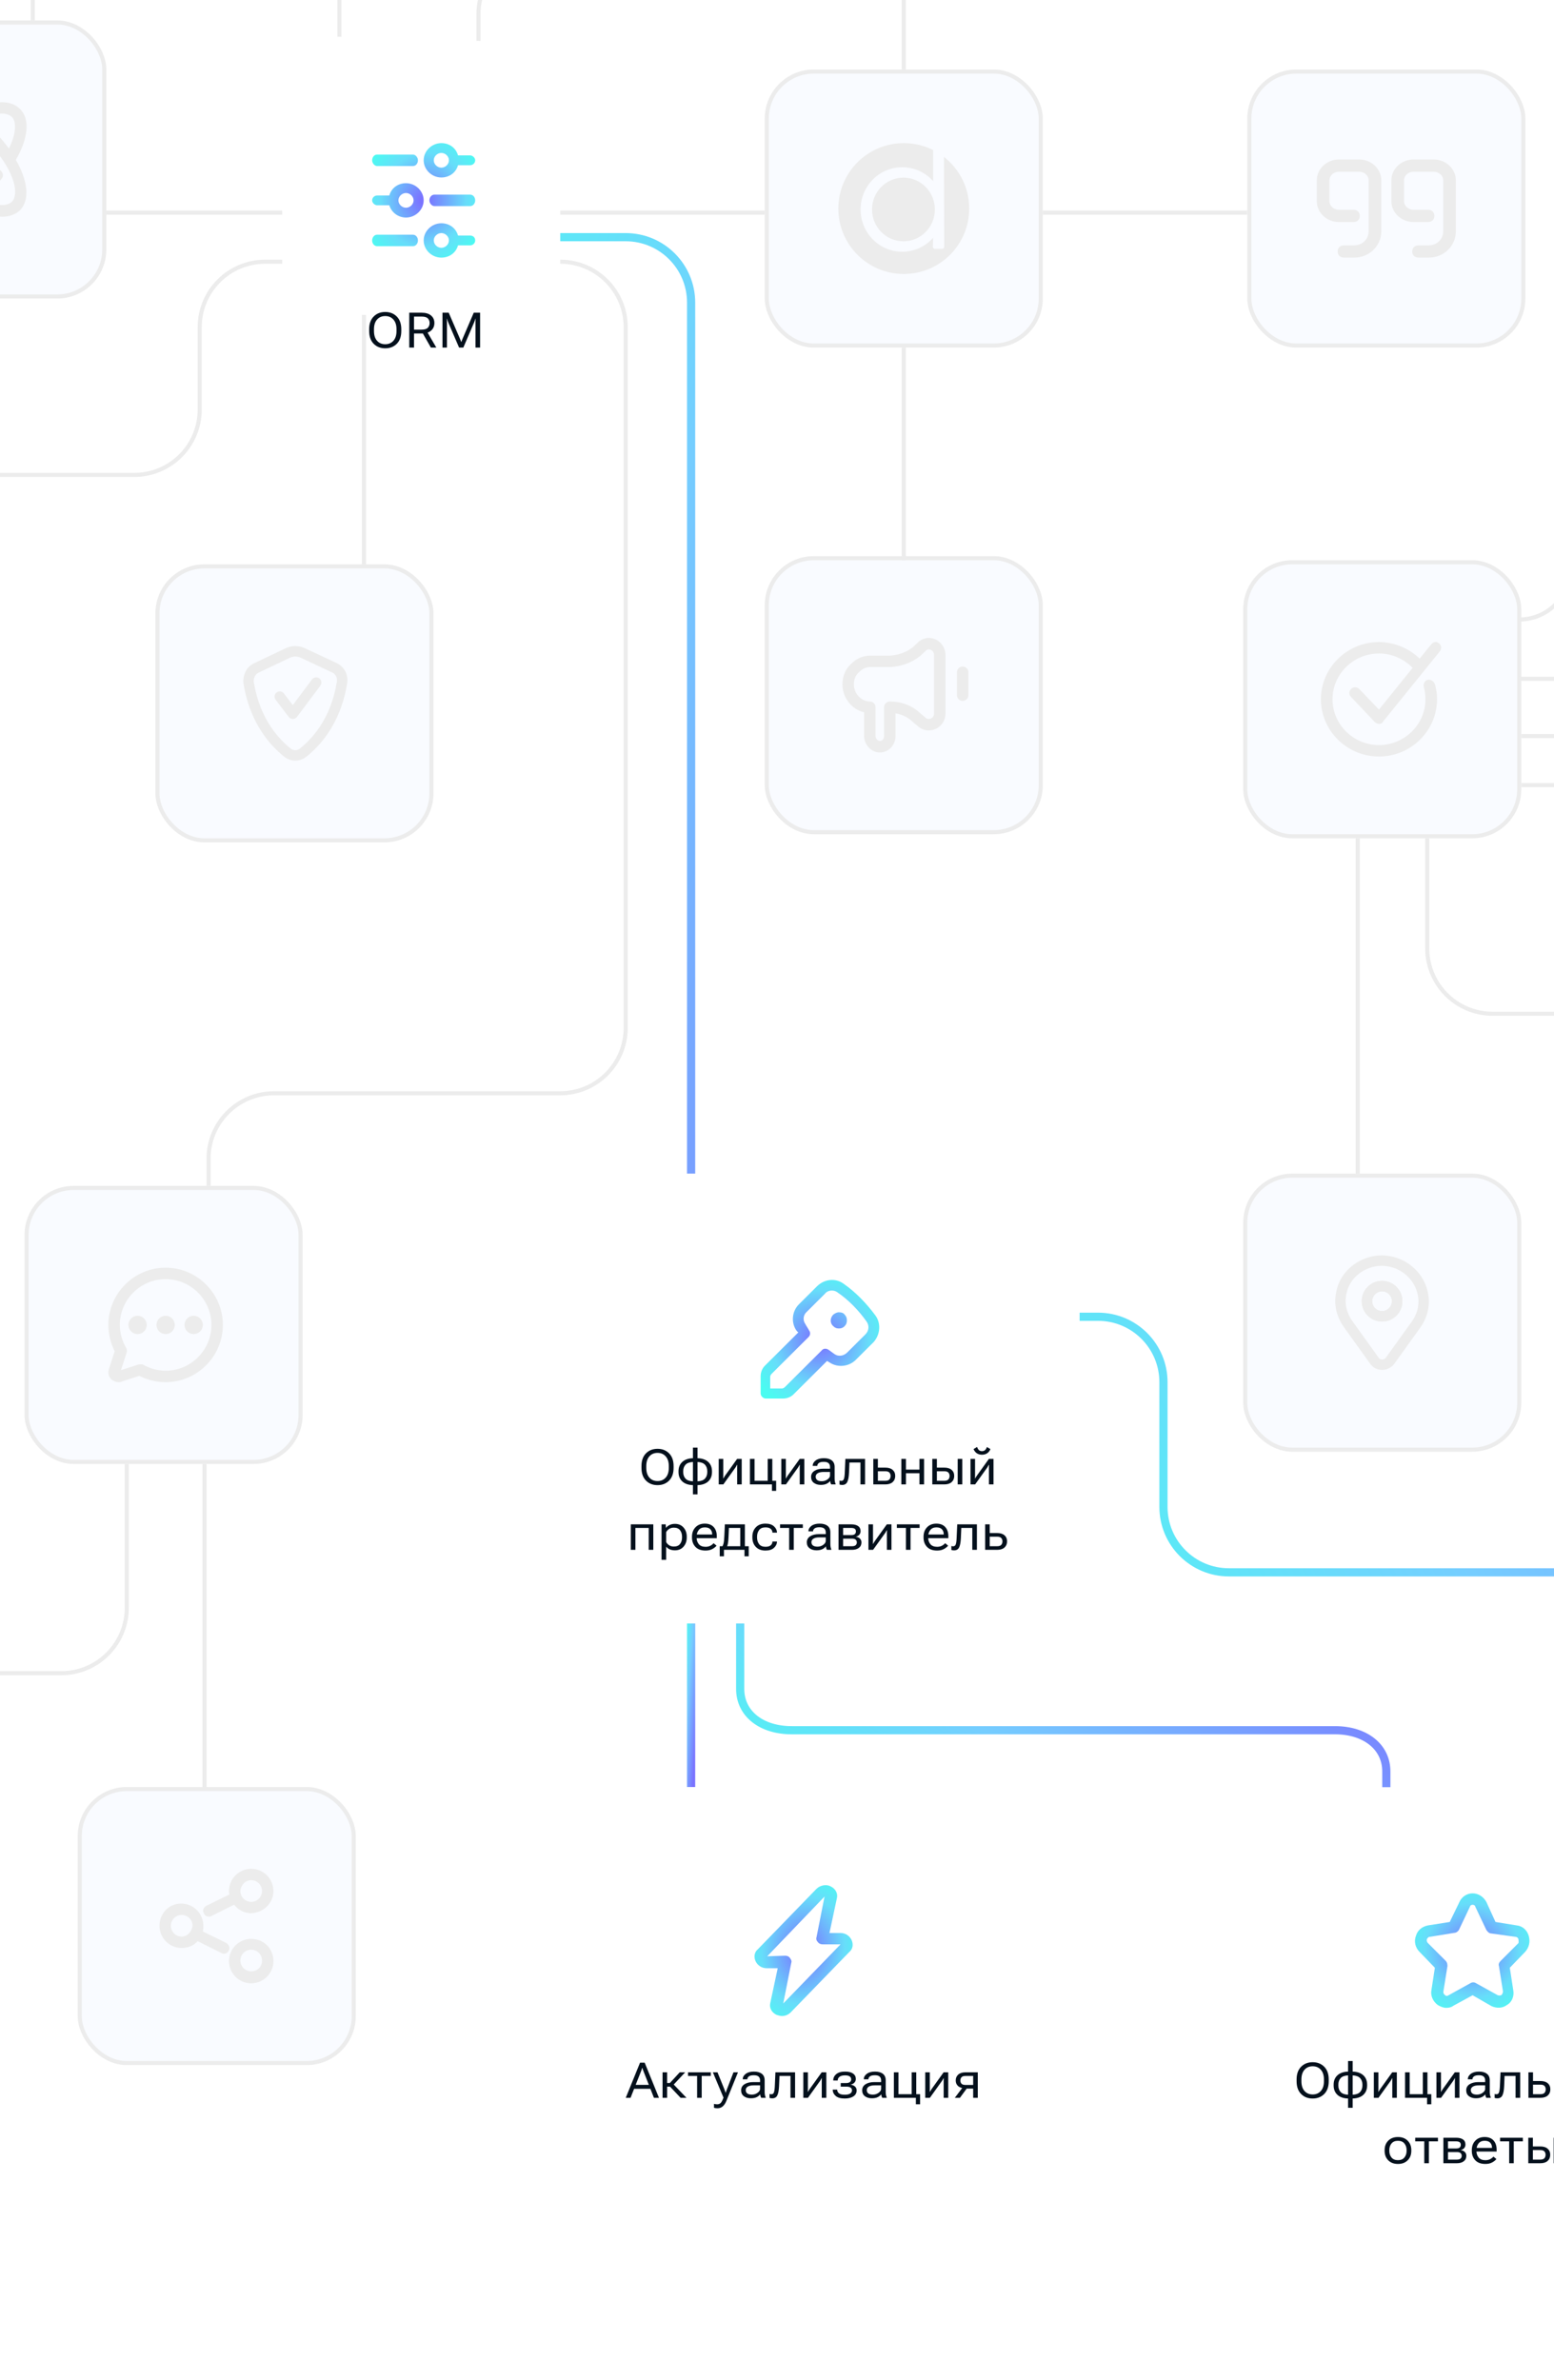 <svg width="380" height="582" viewBox="0 0 380 582" fill="none" xmlns="http://www.w3.org/2000/svg">
<g clip-path="url(#clip0_936_43194)">
<rect x="187.5" y="17.5" width="67" height="67" rx="11.5" fill="#F9FBFF"/>
<rect x="187.5" y="17.5" width="67" height="67" rx="11.5" stroke="#ECECEC"/>
<path fill-rule="evenodd" clip-rule="evenodd" d="M221 67C229.837 67 237 59.837 237 51C237 45.866 234.582 41.297 230.823 38.37L228.181 36.698C226.022 35.612 223.582 35 221 35C212.163 35 205 42.163 205 51C205 59.837 212.163 67 221 67ZM228.181 36.698V44.292C226.317 42.202 223.622 40.889 220.625 40.889C214.999 40.889 210.437 45.517 210.437 51.226C210.437 56.935 214.999 61.563 220.625 61.563C223.622 61.563 226.317 60.25 228.181 58.16L228.107 60.311C228.097 60.614 228.339 60.864 228.642 60.864H230.358C230.654 60.864 230.893 60.624 230.892 60.328L230.823 38.37L228.181 36.698ZM228.606 51.226C228.606 55.525 225.166 59.01 220.922 59.01C216.679 59.01 213.239 55.525 213.239 51.226C213.239 46.927 216.679 43.441 220.922 43.441C225.166 43.441 228.606 46.927 228.606 51.226Z" fill="#ECECEC"/>
<rect x="-41.5" y="5.5" width="67" height="67" rx="11.5" fill="#F9FBFF"/>
<rect x="-41.5" y="5.5" width="67" height="67" rx="11.5" stroke="#ECECEC"/>
<path d="M4.854 26.617C3.03 24.793 -0.057 24.512 -3.705 25.775C-4.968 26.196 -6.23 26.898 -7.493 27.599C-12.544 24.652 -17.314 24.091 -19.84 26.617C-22.505 29.143 -21.804 33.914 -18.858 38.967C-21.944 44.159 -22.365 48.93 -19.84 51.316C-18.858 52.439 -17.314 53 -15.49 53C-13.105 53 -10.299 52.018 -7.493 50.334C-4.687 52.018 -1.881 53 0.504 53C2.328 53 3.731 52.439 4.854 51.456C7.379 48.93 6.818 44.159 3.872 39.107C6.958 33.774 7.379 29.003 4.854 26.617ZM-2.863 28.441C-0.197 27.459 1.767 27.599 2.889 28.582C4.152 29.845 3.872 32.932 2.188 36.3C1.206 35.037 0.224 33.774 -1.039 32.511C-2.302 31.248 -3.564 30.266 -4.827 29.283C-4.126 29.003 -3.424 28.582 -2.863 28.441ZM-17.875 49.351C-19.138 48.088 -18.858 45.001 -17.174 41.633C-16.192 42.896 -15.21 44.159 -13.947 45.422C-12.684 46.685 -11.421 47.808 -10.159 48.65C-13.666 50.474 -16.613 50.614 -17.875 49.351ZM2.889 49.351C1.627 50.614 -1.32 50.334 -4.968 48.65C-3.705 47.667 -2.442 46.545 -1.179 45.422C-0.618 44.861 -0.057 44.299 0.364 43.738C0.925 43.177 0.785 42.334 0.224 41.773C-0.338 41.212 -1.179 41.352 -1.741 41.913C-2.161 42.475 -2.723 42.896 -3.144 43.457C-4.547 44.861 -6.09 46.124 -7.493 47.106C-8.896 46.124 -10.439 44.861 -11.842 43.457C-18.016 37.282 -19.98 30.687 -17.875 28.582C-17.454 28.02 -16.613 27.74 -15.49 27.74C-14.087 27.74 -12.123 28.301 -10.159 29.283C-11.421 30.266 -12.684 31.388 -13.947 32.511C-14.508 33.213 -15.21 33.914 -15.771 34.616C-16.332 35.178 -16.192 36.02 -15.63 36.581C-15.069 37.142 -14.087 37.002 -13.666 36.441C-13.105 35.739 -12.544 35.178 -11.983 34.616C-10.58 33.213 -9.036 31.95 -7.633 30.967C-6.23 31.95 -4.687 33.213 -3.144 34.616C3.03 40.651 4.994 47.246 2.889 49.351Z" fill="#ECECEC"/>
<path d="M-7.5 41.24C-6.263 41.24 -5.26 40.237 -5.26 39C-5.26 37.763 -6.263 36.76 -7.5 36.76C-8.737 36.76 -9.74 37.763 -9.74 39C-9.74 40.237 -8.737 41.24 -7.5 41.24Z" fill="#ECECEC"/>
<rect x="38.5" y="138.5" width="67" height="67" rx="11.5" fill="#F9FBFF"/>
<rect x="38.5" y="138.5" width="67" height="67" rx="11.5" stroke="#ECECEC"/>
<path fill-rule="evenodd" clip-rule="evenodd" d="M69.916 158.491C71.388 157.836 73.033 157.836 74.505 158.491L74.527 158.502L82.396 162.188C82.406 162.193 82.416 162.197 82.426 162.202C84.189 163.085 85.233 165.025 84.889 167.105C84.234 171.165 82.253 179.169 74.91 185.053L74.896 185.064C73.294 186.312 71.127 186.312 69.525 185.064L69.511 185.053C62.165 179.168 60.185 171.161 59.532 167.102C59.527 167.073 59.523 167.044 59.52 167.015C59.358 165.218 60.158 163.102 62.154 162.187L69.886 158.505C69.896 158.5 69.906 158.496 69.916 158.491ZM70.965 160.811L63.239 164.489L63.219 164.499C62.441 164.853 61.978 165.763 62.052 166.744C62.675 170.577 64.513 177.782 71.095 183.061C71.774 183.586 72.646 183.586 73.326 183.061C79.935 177.761 81.761 170.517 82.376 166.697L82.377 166.691C82.538 165.726 82.066 164.876 81.299 164.485L73.459 160.812C72.654 160.457 71.77 160.457 70.965 160.811Z" fill="#ECECEC"/>
<path fill-rule="evenodd" clip-rule="evenodd" d="M78.08 165.89C78.643 166.311 78.758 167.108 78.337 167.671L72.626 175.308C72.387 175.627 72.011 175.816 71.612 175.818C71.213 175.82 70.836 175.634 70.594 175.316L67.396 171.116C66.97 170.557 67.078 169.759 67.638 169.333C68.197 168.907 68.995 169.015 69.421 169.574L71.597 172.433L76.298 166.147C76.719 165.584 77.517 165.469 78.08 165.89Z" fill="#ECECEC"/>
<g filter="url(#filter0_d_936_43194)">
<rect x="69" y="9" width="68" height="94" rx="12" fill="white"/>
<path d="M113.965 55.6H111C110.506 53.8 108.9 52.6 106.924 52.6C104.576 52.6 102.6 54.52 102.6 56.8C102.6 59.08 104.576 61 106.924 61C108.9 61 110.506 59.8 111 58H113.965C114.706 58 115.2 57.4 115.2 56.8C115.2 56.08 114.706 55.6 113.965 55.6ZM106.924 58.6C105.935 58.6 105.071 57.76 105.071 56.8C105.071 55.84 105.935 55 106.924 55C107.912 55 108.776 55.84 108.776 56.8C108.776 57.76 107.912 58.6 106.924 58.6Z" fill="url(#paint0_radial_936_43194)"/>
<path d="M100.009 55.4H91.192C90.477 55.4 90 56.1 90 56.8C90 57.64 90.596 58.2 91.192 58.2H100.009C100.723 58.2 101.2 57.5 101.2 56.8C101.2 55.96 100.604 55.4 100.009 55.4Z" fill="url(#paint1_radial_936_43194)"/>
<path d="M91.192 38.6H100.009C100.723 38.6 101.2 37.9 101.2 37.2C101.2 36.5 100.604 35.8 100.009 35.8H91.192C90.477 35.8 90 36.5 90 37.2C90 37.9 90.596 38.6 91.192 38.6Z" fill="url(#paint2_radial_936_43194)"/>
<path d="M106.924 41.4C108.9 41.4 110.506 40.2 111 38.4H113.965C114.706 38.4 115.2 37.8 115.2 37.2C115.2 36.6 114.582 36 113.965 36H111C110.506 34.2 108.9 33 106.924 33C104.576 33 102.6 34.92 102.6 37.2C102.6 39.48 104.576 41.4 106.924 41.4ZM106.924 35.4C107.912 35.4 108.776 36.24 108.776 37.2C108.776 38.16 107.912 39 106.924 39C105.935 39 105.071 38.16 105.071 37.2C105.071 36.24 105.935 35.4 106.924 35.4Z" fill="url(#paint3_radial_936_43194)"/>
<path d="M91.235 48.2H94.2C94.694 49.88 96.3 51.2 98.276 51.2C100.624 51.2 102.6 49.28 102.6 47C102.6 44.72 100.624 42.8 98.276 42.8C96.3 42.8 94.694 44 94.2 45.8H91.235C90.494 45.8 90 46.4 90 47C90 47.6 90.618 48.2 91.235 48.2ZM98.276 45.2C99.265 45.2 100.129 46.04 100.129 47C100.129 47.96 99.265 48.8 98.276 48.8C97.288 48.8 96.424 47.96 96.424 47C96.424 46.04 97.288 45.2 98.276 45.2Z" fill="url(#paint4_radial_936_43194)"/>
<path d="M113.996 45.6H105.204C104.482 45.6 104 46.3 104 47C104 47.7 104.602 48.4 105.204 48.4H113.996C114.718 48.4 115.2 47.7 115.2 47C115.2 46.3 114.718 45.6 113.996 45.6Z" fill="url(#paint5_radial_936_43194)"/>
<path d="M89.272 78.951V78.518C89.272 77.182 89.639 76.144 90.373 75.406C91.108 74.664 92.049 74.293 93.198 74.293C94.35 74.293 95.293 74.664 96.028 75.406C96.762 76.144 97.129 77.182 97.129 78.518V78.951C97.129 80.287 96.762 81.326 96.028 82.068C95.293 82.807 94.35 83.176 93.198 83.176C92.049 83.176 91.108 82.807 90.373 82.068C89.639 81.326 89.272 80.287 89.272 78.951ZM90.45 78.951C90.45 79.967 90.7 80.76 91.2 81.33C91.703 81.897 92.371 82.18 93.203 82.18C94.031 82.18 94.698 81.897 95.201 81.33C95.705 80.76 95.957 79.967 95.957 78.951V78.518C95.957 77.502 95.705 76.711 95.201 76.144C94.698 75.574 94.031 75.289 93.203 75.289C92.371 75.289 91.703 75.574 91.2 76.144C90.7 76.711 90.45 77.502 90.45 78.518V78.951ZM99.074 83V74.469H102.104C103.096 74.469 103.863 74.697 104.406 75.154C104.949 75.611 105.221 76.225 105.221 76.994C105.221 77.764 104.949 78.383 104.406 78.852C103.863 79.32 103.096 79.555 102.104 79.555H100.24V83H99.074ZM100.24 78.606H102.104C102.834 78.606 103.342 78.451 103.627 78.143C103.912 77.83 104.055 77.447 104.055 76.994C104.055 76.541 103.912 76.166 103.627 75.869C103.342 75.568 102.834 75.418 102.104 75.418H100.24V78.606ZM104.365 83L102.127 79.068L103.322 78.922L105.695 83H104.365ZM107.201 83V74.469H108.724L111.496 80.885C111.547 81.002 111.595 81.125 111.642 81.254C111.693 81.379 111.738 81.496 111.777 81.606H111.824C111.859 81.496 111.9 81.379 111.947 81.254C111.994 81.125 112.043 81.002 112.094 80.885L114.847 74.469H116.4V83H115.275V76.731C115.275 76.613 115.277 76.482 115.281 76.338C115.289 76.189 115.301 76.057 115.316 75.939H115.263C115.232 76.057 115.189 76.189 115.135 76.338C115.084 76.482 115.033 76.613 114.982 76.731L112.299 83H111.261L108.56 76.731C108.51 76.613 108.459 76.482 108.408 76.338C108.361 76.189 108.324 76.057 108.297 75.939H108.244C108.256 76.057 108.265 76.189 108.273 76.338C108.285 76.482 108.291 76.613 108.291 76.731V83H107.201Z" fill="#04101C"/>
</g>
<rect x="304.5" y="287.5" width="67" height="67" rx="11.5" fill="#F9FBFF"/>
<rect x="304.5" y="287.5" width="67" height="67" rx="11.5" stroke="#ECECEC"/>
<path fill-rule="evenodd" clip-rule="evenodd" d="M336.758 307.043C343.547 306.477 349.266 311.585 349.409 318.171L349.409 318.199C349.409 320.501 348.688 322.653 347.41 324.5L347.397 324.518L340.937 333.519C340.925 333.536 340.911 333.554 340.898 333.571C339.413 335.429 336.492 335.543 335.066 333.513L328.604 324.51C326.919 322.122 326.034 319.107 326.75 315.916C327.632 311.131 331.804 307.609 336.719 307.047C336.732 307.045 336.745 307.044 336.758 307.043ZM336.989 309.578C333.055 310.036 329.896 312.836 329.249 316.398C329.246 316.416 329.242 316.434 329.238 316.452C328.699 318.827 329.332 321.124 330.681 323.039L337.147 332.047C337.491 332.54 338.35 332.655 338.892 332.003L345.323 323.043C346.318 321.601 346.861 319.958 346.864 318.213C346.746 313.149 342.346 309.142 336.989 309.578Z" fill="#ECECEC"/>
<path fill-rule="evenodd" clip-rule="evenodd" d="M337.955 315.782C336.619 315.782 335.537 316.864 335.537 318.2C335.537 319.536 336.619 320.618 337.955 320.618C339.29 320.618 340.373 319.536 340.373 318.2C340.373 316.864 339.29 315.782 337.955 315.782ZM332.991 318.2C332.991 315.459 335.214 313.236 337.955 313.236C340.696 313.236 342.918 315.459 342.918 318.2C342.918 320.941 340.696 323.164 337.955 323.164C335.214 323.164 332.991 320.941 332.991 318.2Z" fill="#ECECEC"/>
<path fill-rule="evenodd" clip-rule="evenodd" d="M337.955 315.782C336.619 315.782 335.537 316.864 335.537 318.2C335.537 319.536 336.619 320.618 337.955 320.618C339.29 320.618 340.373 319.536 340.373 318.2C340.373 316.864 339.29 315.782 337.955 315.782ZM332.991 318.2C332.991 315.459 335.214 313.236 337.955 313.236C340.696 313.236 342.918 315.459 342.918 318.2C342.918 320.941 340.696 323.164 337.955 323.164C335.214 323.164 332.991 320.941 332.991 318.2Z" fill="#ECECEC"/>
<path fill-rule="evenodd" clip-rule="evenodd" d="M337.955 315.782C336.619 315.782 335.537 316.864 335.537 318.2C335.537 319.536 336.619 320.618 337.955 320.618C339.29 320.618 340.373 319.536 340.373 318.2C340.373 316.864 339.29 315.782 337.955 315.782ZM332.991 318.2C332.991 315.459 335.214 313.236 337.955 313.236C340.696 313.236 342.918 315.459 342.918 318.2C342.918 320.941 340.696 323.164 337.955 323.164C335.214 323.164 332.991 320.941 332.991 318.2Z" fill="#ECECEC"/>
<rect x="19.5" y="437.5" width="67" height="67" rx="11.5" fill="#F9FBFF"/>
<rect x="19.5" y="437.5" width="67" height="67" rx="11.5" stroke="#ECECEC"/>
<path d="M61.428 474.134C58.502 474.134 55.995 476.502 55.995 479.567C55.995 482.493 58.363 485 61.428 485C64.353 485 66.861 482.632 66.861 479.567C66.861 476.502 64.493 474.134 61.428 474.134ZM61.428 482.075C60.035 482.075 58.781 480.96 58.781 479.428C58.781 478.035 59.895 476.781 61.428 476.781C62.821 476.781 64.075 477.896 64.075 479.428C64.075 480.96 62.96 482.075 61.428 482.075Z" fill="#ECECEC"/>
<path d="M51.119 468.701C51.259 468.701 51.537 468.701 51.677 468.562L57.249 465.776C58.224 467.03 59.756 467.866 61.428 467.866C64.493 467.726 66.861 465.358 66.861 462.433C66.861 459.507 64.493 457 61.428 457C58.502 457 55.995 459.368 55.995 462.433C55.995 462.711 55.995 462.99 56.134 463.269L50.423 466.055C49.726 466.473 49.448 467.308 49.866 467.866C50.005 468.423 50.562 468.701 51.119 468.701ZM61.428 459.786C62.821 459.786 64.075 460.9 64.075 462.433C64.075 463.826 62.96 465.08 61.428 465.08C60.035 465.08 58.781 463.965 58.781 462.433C58.92 460.9 60.035 459.786 61.428 459.786Z" fill="#ECECEC"/>
<path d="M55.298 475.109L49.587 472.323C49.726 471.905 49.726 471.488 49.726 470.93C49.726 468.005 47.358 465.498 44.294 465.498C41.229 465.498 39 468.005 39 470.93C39 473.856 41.368 476.363 44.433 476.363C45.965 476.363 47.358 475.806 48.333 474.692L54.184 477.617C54.323 477.756 54.602 477.756 54.741 477.756C55.298 477.756 55.716 477.478 55.995 476.92C56.274 476.363 55.995 475.527 55.298 475.109ZM44.433 473.577C42.901 473.577 41.786 472.323 41.786 470.93C41.786 469.537 42.901 468.284 44.433 468.284C45.826 468.284 47.08 469.398 47.08 470.93C46.94 472.323 45.826 473.577 44.433 473.577Z" fill="#ECECEC"/>
<rect x="6.5" y="290.5" width="67" height="67" rx="11.5" fill="#F9FBFF"/>
<rect x="6.5" y="290.5" width="67" height="67" rx="11.5" stroke="#ECECEC"/>
<path d="M29.02 338C28.32 338 27.76 337.72 27.2 337.3C26.5 336.6 26.36 335.62 26.64 334.78L28.04 330.44C27.06 328.48 26.5 326.24 26.5 324C26.5 316.3 32.8 310 40.5 310C48.2 310 54.5 316.3 54.5 324C54.5 331.7 48.2 338 40.5 338C38.26 338 36.02 337.44 34.06 336.46L29.72 337.86C29.58 338 29.3 338 29.02 338ZM34.9 333.66C36.58 334.64 38.54 335.2 40.5 335.2C46.66 335.2 51.7 330.16 51.7 324C51.7 317.84 46.66 312.8 40.5 312.8C34.34 312.8 29.3 317.84 29.3 324C29.3 325.96 29.86 327.92 30.84 329.6C30.98 329.88 31.12 330.3 30.98 330.72L29.58 335.06L33.92 333.66C33.92 333.66 34.763 333.592 34.9 333.66Z" fill="#ECECEC"/>
<path d="M40.5 326.24C41.737 326.24 42.74 325.237 42.74 324C42.74 322.763 41.737 321.76 40.5 321.76C39.263 321.76 38.26 322.763 38.26 324C38.26 325.237 39.263 326.24 40.5 326.24Z" fill="#ECECEC"/>
<path d="M33.64 326.24C34.877 326.24 35.88 325.237 35.88 324C35.88 322.763 34.877 321.76 33.64 321.76C32.403 321.76 31.4 322.763 31.4 324C31.4 325.237 32.403 326.24 33.64 326.24Z" fill="#ECECEC"/>
<path d="M47.36 326.24C48.597 326.24 49.6 325.237 49.6 324C49.6 322.763 48.597 321.76 47.36 321.76C46.123 321.76 45.12 322.763 45.12 324C45.12 325.237 46.123 326.24 47.36 326.24Z" fill="#ECECEC"/>
<g filter="url(#filter1_d_936_43194)">
<rect x="134" y="287" width="130" height="110" rx="12" fill="white"/>
<path d="M213.061 319.679C210.853 316.703 208.254 313.984 205.266 311.914C203.318 310.49 200.59 310.749 198.771 312.561L194.354 316.961C192.665 318.644 192.405 321.362 193.704 323.303C193.834 323.433 193.964 323.692 194.224 323.821L186.039 331.975C185.39 332.622 185 333.528 185 334.564V338.706C185 339.094 185.13 339.353 185.39 339.612C185.65 339.871 185.909 340 186.299 340H190.456C191.496 340 192.405 339.612 193.055 338.965L201.239 330.81C201.499 330.94 201.629 331.069 201.889 331.199C203.837 332.493 206.566 332.234 208.254 330.552L212.671 326.151C214.23 324.339 214.49 321.621 213.061 319.679ZM210.593 324.339L206.176 328.74C205.266 329.646 203.967 329.775 203.058 329.128C202.538 328.74 202.149 328.481 201.629 328.092C201.109 327.704 200.33 327.704 199.94 328.222L190.976 337.153C190.716 337.411 190.456 337.541 190.197 337.541H187.338V334.693C187.338 334.434 187.468 334.176 187.728 333.917L196.692 324.986C197.212 324.468 197.212 323.821 196.822 323.303C196.562 322.786 196.173 322.268 195.913 321.75C195.263 320.844 195.393 319.55 196.302 318.773L200.719 314.373C201.109 313.855 201.759 313.596 202.408 313.596C202.928 313.596 203.318 313.726 203.707 313.984C206.566 315.926 208.904 318.385 210.853 321.103C211.632 322.139 211.502 323.433 210.593 324.339Z" fill="url(#paint6_radial_936_43194)"/>
<path d="M204.148 318.909C203.593 318.909 203.177 319.192 202.761 319.474C201.928 320.321 201.928 321.593 202.761 322.299C203.177 322.722 203.593 322.864 204.148 322.864C204.703 322.864 205.12 322.722 205.536 322.299C205.952 321.875 206.091 321.451 206.091 320.886C206.091 320.321 205.952 319.898 205.536 319.474C205.258 319.05 204.703 318.909 204.148 318.909Z" fill="url(#paint7_radial_936_43194)"/>
<path d="M155.859 356.951V356.518C155.859 355.182 156.226 354.145 156.96 353.406C157.695 352.664 158.636 352.293 159.784 352.293C160.937 352.293 161.88 352.664 162.614 353.406C163.349 354.145 163.716 355.182 163.716 356.518V356.951C163.716 358.287 163.349 359.326 162.614 360.068C161.88 360.807 160.937 361.176 159.784 361.176C158.636 361.176 157.695 360.807 156.96 360.068C156.226 359.326 155.859 358.287 155.859 356.951ZM157.036 356.951C157.036 357.967 157.286 358.76 157.786 359.33C158.29 359.896 158.958 360.18 159.79 360.18C160.618 360.18 161.284 359.896 161.788 359.33C162.292 358.76 162.544 357.967 162.544 356.951V356.518C162.544 355.502 162.292 354.711 161.788 354.145C161.284 353.574 160.618 353.289 159.79 353.289C158.958 353.289 158.29 353.574 157.786 354.145C157.286 354.711 157.036 355.502 157.036 356.518V356.951ZM166.065 357.977C166.065 358.629 166.249 359.16 166.616 359.57C166.987 359.98 167.597 360.207 168.444 360.25V355.516C167.597 355.559 166.987 355.785 166.616 356.195C166.249 356.605 166.065 357.137 166.065 357.789V357.977ZM171.954 357.789C171.954 357.137 171.769 356.605 171.397 356.195C171.03 355.785 170.421 355.559 169.569 355.516V360.25C170.421 360.207 171.03 359.98 171.397 359.57C171.769 359.16 171.954 358.629 171.954 357.977V357.789ZM168.444 361.176C167.319 361.137 166.45 360.834 165.837 360.268C165.224 359.697 164.917 358.934 164.917 357.977V357.789C164.917 356.832 165.224 356.07 165.837 355.504C166.45 354.934 167.319 354.629 168.444 354.59V352H169.569V354.59C170.698 354.629 171.569 354.934 172.183 355.504C172.796 356.07 173.102 356.832 173.102 357.789V357.977C173.102 358.934 172.796 359.697 172.183 360.268C171.569 360.834 170.698 361.137 169.569 361.176V363.438H168.444V361.176ZM174.749 361V354.766H175.862V358.738C175.862 358.855 175.86 358.988 175.856 359.137C175.856 359.285 175.854 359.42 175.85 359.541H175.897C175.952 359.436 176.012 359.324 176.079 359.207C176.145 359.09 176.221 358.973 176.307 358.855L179.243 354.766H180.374V361H179.255V357.033C179.255 356.912 179.257 356.777 179.26 356.629C179.264 356.477 179.27 356.34 179.278 356.219H179.214C179.163 356.32 179.104 356.432 179.038 356.553C178.971 356.674 178.897 356.793 178.815 356.91L175.88 361H174.749ZM187.762 362.582V361H182.383V354.766H183.508V360.115H186.731V354.766H187.856V360.115H188.793V362.582H187.762ZM190.053 361V354.766H191.166V358.738C191.166 358.855 191.164 358.988 191.16 359.137C191.16 359.285 191.158 359.42 191.155 359.541H191.201C191.256 359.436 191.317 359.324 191.383 359.207C191.449 359.09 191.526 358.973 191.612 358.855L194.547 354.766H195.678V361H194.559V357.033C194.559 356.912 194.561 356.777 194.565 356.629C194.569 356.477 194.574 356.34 194.582 356.219H194.518C194.467 356.32 194.408 356.432 194.342 356.553C194.276 356.674 194.201 356.793 194.119 356.91L191.184 361H190.053ZM197.336 359.166C197.336 358.529 197.609 358.035 198.156 357.684C198.707 357.332 199.42 357.156 200.295 357.156H201.965V356.711C201.965 356.336 201.848 356.037 201.613 355.814C201.383 355.592 200.988 355.48 200.43 355.48C199.875 355.48 199.475 355.576 199.229 355.768C198.982 355.955 198.859 356.182 198.859 356.447V356.477H197.734V356.447C197.734 355.936 197.979 355.498 198.467 355.135C198.955 354.771 199.619 354.59 200.459 354.59C201.295 354.59 201.941 354.77 202.398 355.129C202.859 355.484 203.09 356.012 203.09 356.711V359.594C203.09 359.848 203.111 360.088 203.154 360.314C203.197 360.537 203.258 360.734 203.336 360.906V361H202.252C202.189 360.902 202.133 360.773 202.082 360.613C202.031 360.453 202 360.295 201.988 360.139C201.824 360.4 201.551 360.629 201.168 360.824C200.785 361.02 200.295 361.117 199.697 361.117C199.025 361.117 198.463 360.949 198.01 360.613C197.561 360.277 197.336 359.795 197.336 359.166ZM198.461 359.107C198.461 359.459 198.582 359.732 198.824 359.928C199.066 360.123 199.445 360.221 199.961 360.221C200.477 360.221 200.939 360.072 201.35 359.775C201.76 359.479 201.965 359.164 201.965 358.832V357.953H200.424C199.783 357.953 199.295 358.057 198.959 358.264C198.627 358.467 198.461 358.748 198.461 359.107ZM206.717 355.65L206.611 358.135C206.564 359.186 206.42 359.947 206.177 360.42C205.939 360.893 205.527 361.129 204.941 361.129C204.797 361.129 204.67 361.119 204.56 361.1C204.451 361.084 204.359 361.059 204.285 361.023V360.057C204.351 360.084 204.42 360.104 204.49 360.115C204.564 360.127 204.648 360.133 204.742 360.133C205.039 360.133 205.244 359.98 205.357 359.676C205.474 359.367 205.549 358.803 205.58 357.982L205.72 354.766H210.531V361H209.406V355.65H206.717ZM213.671 354.766V356.893H215.482C216.259 356.893 216.857 357.076 217.275 357.443C217.697 357.807 217.908 358.303 217.908 358.932C217.908 359.557 217.697 360.059 217.275 360.438C216.857 360.812 216.259 361 215.482 361H212.546V354.766H213.671ZM215.476 357.783H213.671V360.115H215.476C215.957 360.115 216.292 360.004 216.484 359.781C216.679 359.559 216.777 359.275 216.777 358.932C216.777 358.596 216.679 358.32 216.484 358.105C216.292 357.891 215.957 357.783 215.476 357.783ZM219.408 354.766H220.533V357.379H223.837V354.766H224.962V361H223.837V358.27H220.533V361H219.408V354.766ZM228.097 354.766V356.893H229.907C230.685 356.893 231.282 357.076 231.7 357.443C232.122 357.807 232.333 358.303 232.333 358.932C232.333 359.557 232.122 360.059 231.7 360.438C231.282 360.812 230.685 361 229.907 361H226.972V354.766H228.097ZM229.901 357.783H228.097V360.115H229.901C230.382 360.115 230.718 360.004 230.909 359.781C231.105 359.559 231.202 359.275 231.202 358.932C231.202 358.596 231.105 358.32 230.909 358.105C230.718 357.891 230.382 357.783 229.901 357.783ZM233.183 361V354.766H234.308V361H233.183ZM236.317 361V354.766H237.43V358.738C237.43 358.855 237.429 358.988 237.425 359.137C237.425 359.285 237.423 359.42 237.419 359.541H237.466C237.52 359.436 237.581 359.324 237.647 359.207C237.714 359.09 237.79 358.973 237.876 358.855L240.811 354.766H241.942V361H240.823V357.033C240.823 356.912 240.825 356.777 240.829 356.629C240.833 356.477 240.839 356.34 240.846 356.219H240.782C240.731 356.32 240.673 356.432 240.606 356.553C240.54 356.674 240.466 356.793 240.384 356.91L237.448 361H236.317ZM239.13 352.867C239.423 352.867 239.663 352.789 239.85 352.633C240.038 352.473 240.198 352.213 240.331 351.854L241.192 352.357C240.997 352.834 240.72 353.184 240.36 353.406C240.001 353.629 239.591 353.74 239.13 353.74C238.665 353.74 238.255 353.631 237.899 353.412C237.544 353.189 237.264 352.838 237.061 352.357L237.929 351.842C238.061 352.213 238.22 352.477 238.403 352.633C238.591 352.789 238.833 352.867 239.13 352.867ZM153.251 370.766H158.753V377H157.628V371.65H154.376V377H153.251V370.766ZM160.769 379.438V370.766H161.788L161.841 371.621H161.864C162.052 371.352 162.335 371.123 162.714 370.936C163.093 370.744 163.536 370.648 164.044 370.648C164.919 370.648 165.618 370.945 166.142 371.539C166.669 372.129 166.933 372.879 166.933 373.789V373.977C166.933 374.883 166.669 375.633 166.142 376.227C165.618 376.82 164.919 377.117 164.044 377.117C163.536 377.117 163.105 377.035 162.749 376.871C162.394 376.707 162.109 376.49 161.894 376.221V379.438H160.769ZM161.894 375.084C162.034 375.373 162.267 375.631 162.591 375.857C162.915 376.08 163.31 376.191 163.775 376.191C164.466 376.191 164.972 375.98 165.292 375.559C165.616 375.133 165.779 374.605 165.779 373.977V373.789C165.779 373.156 165.616 372.629 165.292 372.207C164.972 371.785 164.466 371.574 163.775 371.574C163.31 371.574 162.915 371.688 162.591 371.914C162.271 372.137 162.038 372.393 161.894 372.682V375.084ZM168.21 373.977V373.789C168.21 372.848 168.495 372.08 169.065 371.486C169.64 370.889 170.397 370.59 171.339 370.59C172.284 370.59 173.011 370.869 173.519 371.428C174.026 371.982 174.28 372.734 174.28 373.684V374.146H168.878V373.25H173.149V373.221C173.149 372.721 173.007 372.311 172.722 371.99C172.436 371.67 171.979 371.51 171.351 371.51C170.69 371.51 170.19 371.729 169.851 372.166C169.511 372.604 169.341 373.145 169.341 373.789V373.977C169.341 374.621 169.519 375.162 169.874 375.6C170.233 376.037 170.786 376.256 171.532 376.256C171.985 376.256 172.376 376.17 172.704 375.998C173.032 375.822 173.296 375.615 173.495 375.377L174.222 375.975C174.003 376.268 173.663 376.541 173.202 376.795C172.745 377.049 172.188 377.176 171.532 377.176C170.458 377.176 169.636 376.879 169.065 376.285C168.495 375.688 168.21 374.918 168.21 373.977ZM181.048 378.582V377H176.026V378.582H174.995V376.115H182.085V378.582H181.048ZM177.245 371.65L177.151 373.766C177.12 374.484 177.075 375.014 177.016 375.354C176.962 375.689 176.88 375.975 176.77 376.209H175.604C175.745 376.021 175.856 375.752 175.938 375.4C176.024 375.045 176.085 374.453 176.12 373.625L176.249 370.766H181.147V377H180.016V371.65H177.245ZM182.975 373.977V373.789C182.975 372.848 183.258 372.08 183.825 371.486C184.395 370.889 185.178 370.59 186.174 370.59C187.096 370.59 187.795 370.814 188.272 371.264C188.752 371.709 188.993 372.209 188.993 372.764V372.793H187.879V372.758C187.879 372.426 187.745 372.135 187.475 371.885C187.209 371.635 186.776 371.51 186.174 371.51C185.471 371.51 184.954 371.729 184.622 372.166C184.29 372.604 184.124 373.145 184.124 373.789V373.977C184.124 374.621 184.29 375.162 184.622 375.6C184.954 376.033 185.471 376.25 186.174 376.25C186.776 376.25 187.209 376.127 187.475 375.881C187.745 375.635 187.879 375.342 187.879 375.002V374.973H188.993V375.002C188.993 375.553 188.752 376.053 188.272 376.502C187.795 376.951 187.096 377.176 186.174 377.176C185.178 377.176 184.395 376.879 183.825 376.285C183.258 375.688 182.975 374.918 182.975 373.977ZM189.748 371.65V370.766H195.315V371.65H193.094V377H191.969V371.65H189.748ZM196.293 375.166C196.293 374.529 196.566 374.035 197.113 373.684C197.664 373.332 198.377 373.156 199.252 373.156H200.922V372.711C200.922 372.336 200.805 372.037 200.57 371.814C200.34 371.592 199.945 371.48 199.387 371.48C198.832 371.48 198.432 371.576 198.186 371.768C197.939 371.955 197.816 372.182 197.816 372.447V372.477H196.691V372.447C196.691 371.936 196.936 371.498 197.424 371.135C197.912 370.771 198.576 370.59 199.416 370.59C200.252 370.59 200.898 370.77 201.355 371.129C201.816 371.484 202.047 372.012 202.047 372.711V375.594C202.047 375.848 202.068 376.088 202.111 376.314C202.154 376.537 202.215 376.734 202.293 376.906V377H201.209C201.146 376.902 201.09 376.773 201.039 376.613C200.988 376.453 200.957 376.295 200.945 376.139C200.781 376.4 200.508 376.629 200.125 376.824C199.742 377.02 199.252 377.117 198.654 377.117C197.982 377.117 197.42 376.949 196.967 376.613C196.518 376.277 196.293 375.795 196.293 375.166ZM197.418 375.107C197.418 375.459 197.539 375.732 197.781 375.928C198.023 376.123 198.402 376.221 198.918 376.221C199.434 376.221 199.896 376.072 200.307 375.775C200.717 375.479 200.922 375.164 200.922 374.832V373.953H199.381C198.74 373.953 198.252 374.057 197.916 374.264C197.584 374.467 197.418 374.748 197.418 375.107ZM204.045 377V370.766H207.168C207.879 370.766 208.433 370.904 208.832 371.182C209.234 371.455 209.435 371.871 209.435 372.43C209.435 372.777 209.332 373.068 209.125 373.303C208.918 373.537 208.64 373.695 208.293 373.777V373.795C208.715 373.857 209.047 374.012 209.289 374.258C209.531 374.5 209.652 374.811 209.652 375.189C209.652 375.76 209.441 376.205 209.019 376.525C208.597 376.842 208.039 377 207.344 377H204.045ZM205.17 373.391H207.168C207.57 373.391 207.859 373.311 208.035 373.15C208.211 372.99 208.299 372.77 208.299 372.488C208.299 372.215 208.211 372.008 208.035 371.867C207.859 371.727 207.57 371.654 207.168 371.65H205.17V373.391ZM205.17 376.115H207.344C207.75 376.115 208.047 376.031 208.234 375.863C208.426 375.695 208.521 375.469 208.521 375.184C208.521 374.906 208.428 374.686 208.24 374.521C208.053 374.354 207.754 374.27 207.344 374.27H205.17V376.115ZM211.363 377V370.766H212.476V374.738C212.476 374.855 212.474 374.988 212.47 375.137C212.47 375.285 212.468 375.42 212.464 375.541H212.511C212.566 375.436 212.626 375.324 212.693 375.207C212.759 375.09 212.835 374.973 212.921 374.855L215.857 370.766H216.988V377H215.869V373.033C215.869 372.912 215.871 372.777 215.875 372.629C215.878 372.477 215.884 372.34 215.892 372.219H215.828C215.777 372.32 215.718 372.432 215.652 372.553C215.585 372.674 215.511 372.793 215.429 372.91L212.494 377H211.363ZM218.306 371.65V370.766H223.872V371.65H221.652V377H220.527V371.65H218.306ZM224.833 373.977V373.789C224.833 372.848 225.118 372.08 225.689 371.486C226.263 370.889 227.021 370.59 227.962 370.59C228.907 370.59 229.634 370.869 230.142 371.428C230.649 371.982 230.903 372.734 230.903 373.684V374.146H225.501V373.25H229.773V373.221C229.773 372.721 229.63 372.311 229.345 371.99C229.06 371.67 228.603 371.51 227.974 371.51C227.314 371.51 226.814 371.729 226.474 372.166C226.134 372.604 225.964 373.145 225.964 373.789V373.977C225.964 374.621 226.142 375.162 226.497 375.6C226.856 376.037 227.409 376.256 228.155 376.256C228.608 376.256 228.999 376.17 229.327 375.998C229.655 375.822 229.919 375.615 230.118 375.377L230.845 375.975C230.626 376.268 230.286 376.541 229.825 376.795C229.368 377.049 228.812 377.176 228.155 377.176C227.081 377.176 226.259 376.879 225.689 376.285C225.118 375.688 224.833 374.918 224.833 373.977ZM234.067 371.65L233.962 374.135C233.915 375.186 233.77 375.947 233.528 376.42C233.29 376.893 232.878 377.129 232.292 377.129C232.147 377.129 232.02 377.119 231.911 377.1C231.802 377.084 231.71 377.059 231.636 377.023V376.057C231.702 376.084 231.77 376.104 231.841 376.115C231.915 376.127 231.999 376.133 232.093 376.133C232.389 376.133 232.595 375.98 232.708 375.676C232.825 375.367 232.899 374.803 232.93 373.982L233.071 370.766H237.882V377H236.757V371.65H234.067ZM241.022 370.766V372.893H242.833C243.61 372.893 244.208 373.076 244.626 373.443C245.047 373.807 245.258 374.303 245.258 374.932C245.258 375.557 245.047 376.059 244.626 376.438C244.208 376.812 243.61 377 242.833 377H239.897V370.766H241.022ZM242.827 373.783H241.022V376.115H242.827C243.307 376.115 243.643 376.004 243.835 375.781C244.03 375.559 244.128 375.275 244.128 374.932C244.128 374.596 244.03 374.32 243.835 374.105C243.643 373.891 243.307 373.783 242.827 373.783Z" fill="#04101C"/>
</g>
<rect x="304.5" y="137.5" width="67" height="67" rx="11.5" fill="#F9FBFF"/>
<rect x="304.5" y="137.5" width="67" height="67" rx="11.5" stroke="#ECECEC"/>
<path d="M332.372 168.484C331.804 167.924 330.952 167.924 330.384 168.484C329.816 169.044 329.816 169.884 330.384 170.443L336.206 176.602C336.49 176.882 336.916 177.022 337.2 177.022C337.626 177.022 338.052 176.882 338.194 176.462L352.109 159.246C352.535 158.686 352.535 157.706 351.825 157.287C351.399 156.867 350.547 156.867 349.979 157.566L347.139 161.066C344.583 158.546 340.892 157.007 337.2 157.007C329.39 157.007 323 163.305 323 171.003C323 178.701 329.39 185 337.2 185C345.009 185 351.399 178.701 351.399 171.003C351.399 169.744 351.257 168.484 350.831 167.224C350.547 166.524 349.837 166.104 349.127 166.244C348.417 166.384 347.991 167.224 348.133 167.924C348.417 168.904 348.559 170.024 348.559 171.003C348.559 177.162 343.447 182.201 337.2 182.201C330.952 182.201 325.84 177.162 325.84 171.003C325.84 164.845 330.952 159.806 337.2 159.806C340.324 159.806 343.164 161.066 345.435 163.305L337.2 173.523L332.372 168.484Z" fill="#ECECEC"/>
<rect x="187.5" y="136.5" width="67" height="67" rx="11.5" fill="#F9FBFF"/>
<rect x="187.5" y="136.5" width="67" height="67" rx="11.5" stroke="#ECECEC"/>
<path fill-rule="evenodd" clip-rule="evenodd" d="M229.03 156.487C230.293 157.178 231.2 158.549 231.2 160.2V174.48C231.2 177.822 227.499 179.802 224.778 177.859C224.748 177.838 224.718 177.814 224.689 177.79L223.196 176.53C223.174 176.512 223.153 176.493 223.133 176.474C221.985 175.381 220.554 174.7 218.982 174.449V179.94C218.982 182.161 217.358 184 215.138 184C212.873 184 211.295 181.972 211.295 179.94V174.183C208.276 173.494 206 170.636 206 167.34C206 165.484 206.655 163.697 208.056 162.413C209.188 161.258 210.741 160.34 212.695 160.34H217.541C219.689 160.21 221.681 159.475 223.185 158.298L224.634 156.939C224.662 156.913 224.691 156.887 224.722 156.863C226.081 155.785 227.746 155.785 229.03 156.487ZM226.5 159.028L225.056 160.382C225.028 160.408 224.999 160.433 224.968 160.457C222.956 162.053 220.366 162.983 217.662 163.138C217.635 163.139 217.609 163.14 217.582 163.14H212.695C211.68 163.14 210.8 163.605 210.034 164.395C210.013 164.417 209.99 164.439 209.967 164.46C209.22 165.134 208.8 166.132 208.8 167.34C208.8 169.711 210.68 171.54 212.695 171.54C213.468 171.54 214.095 172.167 214.095 172.94V179.94C214.095 180.709 214.688 181.2 215.138 181.2C215.634 181.2 216.182 180.799 216.182 179.94V172.94C216.182 172.167 216.809 171.54 217.582 171.54C220.337 171.54 222.988 172.486 225.032 174.416L226.443 175.607C227.251 176.141 228.4 175.6 228.4 174.48V160.2C228.4 159.611 228.085 159.162 227.686 158.943C227.318 158.742 226.895 158.736 226.5 159.028Z" fill="#ECECEC"/>
<path fill-rule="evenodd" clip-rule="evenodd" d="M235.4 163C236.173 163 236.8 163.627 236.8 164.4V170C236.8 170.773 236.173 171.4 235.4 171.4C234.627 171.4 234 170.773 234 170V164.4C234 163.627 234.627 163 235.4 163Z" fill="#ECECEC"/>
<g filter="url(#filter2_d_936_43194)">
<rect x="134" y="437" width="123" height="94" rx="12" fill="white"/>
<path d="M190.226 491C189.774 491 189.322 490.854 188.87 490.708C187.665 490.124 187.062 488.955 187.363 487.787L189.171 479.315H186.459C185.254 479.315 184.199 478.585 183.747 477.562C183.295 476.54 183.445 475.371 184.35 474.641L198.664 459.888C199.568 459.012 201.075 458.72 202.13 459.304C203.335 459.888 203.938 461.057 203.637 462.225L201.829 470.697H204.541C205.746 470.697 206.801 471.427 207.253 472.45C207.705 473.472 207.555 474.641 206.65 475.371L192.336 490.124C191.733 490.708 190.98 491 190.226 491ZM190.98 476.247C191.432 476.247 191.884 476.394 192.185 476.832C192.486 477.27 192.637 477.562 192.486 478L190.528 487.933L204.541 473.472H200.171C199.719 473.472 199.267 473.326 198.966 472.888C198.664 472.596 198.514 472.158 198.664 471.719L200.623 461.787L186.61 476.394L190.98 476.247Z" fill="url(#paint8_radial_936_43194)"/>
<path d="M152.016 511L155.508 502.41H156.645L160.137 511H158.907L156.393 504.602C156.326 504.441 156.268 504.289 156.217 504.145C156.17 504 156.127 503.854 156.088 503.705H156.024C155.985 503.854 155.94 504 155.889 504.145C155.842 504.289 155.785 504.441 155.719 504.602L153.188 511H152.016ZM153.487 508.797L153.868 507.836L158.262 507.842L158.637 508.803L153.487 508.797ZM165.428 511L162.727 508.146L163.418 507.414L166.863 511H165.428ZM161.572 507.385H162.803L165.217 504.766H166.547L163.266 508.27H161.572V507.385ZM162.135 504.766V511H161.016V504.766H162.135ZM167.244 505.65V504.766H172.81V505.65H170.59V511H169.465V505.65H167.244ZM173.589 513.438V512.482C173.707 512.514 173.834 512.539 173.97 512.559C174.111 512.578 174.246 512.588 174.375 512.588C174.691 512.588 174.957 512.5 175.171 512.324C175.39 512.148 175.638 511.695 175.916 510.965V510.959L173.32 504.766H174.451L176.115 508.873C176.177 509.029 176.234 509.182 176.285 509.33C176.339 509.479 176.386 509.623 176.425 509.764H176.461C176.5 509.623 176.546 509.479 176.601 509.33C176.656 509.182 176.712 509.029 176.771 508.873L178.359 504.766H179.455L176.595 511.82C176.369 512.367 176.08 512.793 175.728 513.098C175.38 513.402 174.953 513.555 174.445 513.555C174.273 513.555 174.119 513.545 173.982 513.525C173.845 513.506 173.714 513.477 173.589 513.438ZM180.228 509.166C180.228 508.529 180.501 508.035 181.048 507.684C181.599 507.332 182.312 507.156 183.187 507.156H184.857V506.711C184.857 506.336 184.74 506.037 184.505 505.814C184.275 505.592 183.88 505.48 183.322 505.48C182.767 505.48 182.367 505.576 182.12 505.768C181.874 505.955 181.751 506.182 181.751 506.447V506.477H180.626V506.447C180.626 505.936 180.87 505.498 181.359 505.135C181.847 504.771 182.511 504.59 183.351 504.59C184.187 504.59 184.833 504.77 185.29 505.129C185.751 505.484 185.982 506.012 185.982 506.711V509.594C185.982 509.848 186.003 510.088 186.046 510.314C186.089 510.537 186.15 510.734 186.228 510.906V511H185.144C185.081 510.902 185.025 510.773 184.974 510.613C184.923 510.453 184.892 510.295 184.88 510.139C184.716 510.4 184.443 510.629 184.06 510.824C183.677 511.02 183.187 511.117 182.589 511.117C181.917 511.117 181.355 510.949 180.902 510.613C180.452 510.277 180.228 509.795 180.228 509.166ZM181.353 509.107C181.353 509.459 181.474 509.732 181.716 509.928C181.958 510.123 182.337 510.221 182.853 510.221C183.369 510.221 183.831 510.072 184.242 509.775C184.652 509.479 184.857 509.164 184.857 508.832V507.953H183.316C182.675 507.953 182.187 508.057 181.851 508.264C181.519 508.467 181.353 508.748 181.353 509.107ZM189.609 505.65L189.503 508.135C189.456 509.186 189.312 509.947 189.069 510.42C188.831 510.893 188.419 511.129 187.833 511.129C187.689 511.129 187.562 511.119 187.452 511.1C187.343 511.084 187.251 511.059 187.177 511.023V510.057C187.243 510.084 187.312 510.104 187.382 510.115C187.456 510.127 187.54 510.133 187.634 510.133C187.931 510.133 188.136 509.98 188.249 509.676C188.366 509.367 188.441 508.803 188.472 507.982L188.612 504.766H193.423V511H192.298V505.65H189.609ZM195.438 511V504.766H196.552V508.738C196.552 508.855 196.55 508.988 196.546 509.137C196.546 509.285 196.544 509.42 196.54 509.541H196.587C196.641 509.436 196.702 509.324 196.768 509.207C196.835 509.09 196.911 508.973 196.997 508.855L199.932 504.766H201.063V511H199.944V507.033C199.944 506.912 199.946 506.777 199.95 506.629C199.954 506.477 199.96 506.34 199.968 506.219H199.903C199.852 506.32 199.794 506.432 199.727 506.553C199.661 506.674 199.587 506.793 199.505 506.91L196.569 511H195.438ZM205.575 511.176C204.567 511.176 203.823 510.963 203.342 510.537C202.866 510.111 202.628 509.607 202.628 509.025V508.996H203.717V509.025C203.717 509.35 203.852 509.635 204.122 509.881C204.395 510.127 204.876 510.25 205.563 510.25C206.153 510.25 206.596 510.154 206.893 509.963C207.19 509.771 207.339 509.508 207.339 509.172C207.339 508.887 207.227 508.666 207.005 508.51C206.786 508.35 206.438 508.27 205.962 508.27H204.579V507.391H205.856C206.298 507.391 206.622 507.311 206.829 507.15C207.036 506.99 207.139 506.77 207.139 506.488C207.139 506.172 207.014 505.93 206.764 505.762C206.518 505.594 206.147 505.51 205.651 505.51C205.026 505.51 204.569 505.629 204.28 505.867C203.991 506.105 203.846 506.396 203.846 506.74V506.77H202.756V506.74C202.756 506.123 203.003 505.611 203.495 505.205C203.987 504.795 204.704 504.59 205.645 504.59C206.501 504.59 207.153 504.75 207.602 505.07C208.051 505.391 208.276 505.832 208.276 506.395C208.276 506.734 208.163 507.029 207.936 507.279C207.714 507.525 207.409 507.691 207.022 507.777V507.795C207.471 507.857 207.825 508.01 208.083 508.252C208.344 508.49 208.475 508.805 208.475 509.195C208.475 509.812 208.212 510.297 207.684 510.648C207.157 511 206.454 511.176 205.575 511.176ZM209.829 509.166C209.829 508.529 210.102 508.035 210.649 507.684C211.2 507.332 211.912 507.156 212.787 507.156H214.457V506.711C214.457 506.336 214.34 506.037 214.106 505.814C213.875 505.592 213.481 505.48 212.922 505.48C212.368 505.48 211.967 505.576 211.721 505.768C211.475 505.955 211.352 506.182 211.352 506.447V506.477H210.227V506.447C210.227 505.936 210.471 505.498 210.959 505.135C211.448 504.771 212.112 504.59 212.952 504.59C213.787 504.59 214.434 504.77 214.891 505.129C215.352 505.484 215.582 506.012 215.582 506.711V509.594C215.582 509.848 215.604 510.088 215.647 510.314C215.69 510.537 215.75 510.734 215.829 510.906V511H214.745C214.682 510.902 214.625 510.773 214.575 510.613C214.524 510.453 214.493 510.295 214.481 510.139C214.317 510.4 214.043 510.629 213.661 510.824C213.278 511.02 212.787 511.117 212.19 511.117C211.518 511.117 210.955 510.949 210.502 510.613C210.053 510.277 209.829 509.795 209.829 509.166ZM210.954 509.107C210.954 509.459 211.075 509.732 211.317 509.928C211.559 510.123 211.938 510.221 212.454 510.221C212.969 510.221 213.432 510.072 213.842 509.775C214.252 509.479 214.457 509.164 214.457 508.832V507.953H212.916C212.276 507.953 211.787 508.057 211.452 508.264C211.12 508.467 210.954 508.748 210.954 509.107ZM222.959 512.582V511H217.58V504.766H218.705V510.115H221.928V504.766H223.053V510.115H223.99V512.582H222.959ZM225.25 511V504.766H226.363V508.738C226.363 508.855 226.361 508.988 226.357 509.137C226.357 509.285 226.355 509.42 226.351 509.541H226.398C226.453 509.436 226.514 509.324 226.58 509.207C226.646 509.09 226.723 508.973 226.809 508.855L229.744 504.766H230.875V511H229.756V507.033C229.756 506.912 229.758 506.777 229.762 506.629C229.766 506.477 229.771 506.34 229.779 506.219H229.715C229.664 506.32 229.605 506.432 229.539 506.553C229.473 506.674 229.398 506.793 229.316 506.91L226.381 511H225.25ZM233.728 511H232.48L234.484 508.34L235.615 508.439L233.728 511ZM236.968 511V508.75H235.211L235.082 508.68C234.316 508.68 233.728 508.508 233.318 508.164C232.908 507.816 232.703 507.35 232.703 506.764C232.703 506.158 232.91 505.674 233.324 505.311C233.738 504.947 234.332 504.766 235.105 504.766H238.099V511H236.968ZM235.111 507.859H236.968V505.65H235.111C234.642 505.65 234.312 505.756 234.121 505.967C233.933 506.178 233.84 506.443 233.84 506.764C233.84 507.088 233.933 507.352 234.121 507.555C234.308 507.758 234.638 507.859 235.111 507.859Z" fill="#04101C"/>
</g>
<g filter="url(#filter3_d_936_43194)">
<rect x="297" y="437" width="124" height="110" rx="12" fill="white"/>
<path d="M352.665 489C351.966 489 351.266 488.72 350.567 488.3C349.448 487.46 348.748 486.06 349.028 484.66L349.867 479.2L346.09 475.28C345.111 474.3 344.691 472.76 345.251 471.36C345.67 469.96 346.79 469.12 348.189 468.84L353.505 468L355.883 463.1C356.443 461.84 357.702 461 359.101 461C360.5 461 361.759 461.84 362.458 463.1L364.697 468L369.873 468.84C371.272 468.98 372.391 469.96 372.811 471.36C373.231 472.76 372.951 474.16 371.972 475.28L368.194 479.2L369.034 484.66C369.314 486.06 368.754 487.6 367.495 488.3C366.376 489.14 364.977 489.14 363.718 488.58L359.101 485.92L354.484 488.44C353.925 488.86 353.365 489 352.665 489ZM359.101 463.8C358.961 463.8 358.541 463.8 358.401 464.36L355.743 469.96C355.463 470.38 355.044 470.66 354.624 470.66L348.608 471.64C348.189 471.64 348.049 472.06 347.909 472.2C347.909 472.34 347.769 472.76 348.189 473.18L352.525 477.52C352.805 477.8 352.945 478.22 352.945 478.78L351.966 484.94C351.826 485.5 352.246 485.78 352.386 485.92C352.525 486.06 352.805 486.2 353.225 485.92L358.541 482.98C358.961 482.7 359.521 482.7 359.94 482.98L365.256 485.92C365.676 486.06 365.956 485.92 366.096 485.92C366.236 485.78 366.516 485.5 366.516 484.94L365.536 478.78C365.396 478.36 365.536 477.94 365.956 477.52L370.293 473.18C370.433 472.9 370.293 472.34 370.293 472.2C370.293 472.06 370.013 471.64 369.593 471.64L363.578 470.8C363.158 470.8 362.738 470.38 362.458 469.96L359.8 464.36C359.66 463.8 359.241 463.8 359.101 463.8Z" fill="url(#paint9_radial_936_43194)"/>
<path d="M316.058 506.951V506.518C316.058 505.182 316.425 504.145 317.159 503.406C317.894 502.664 318.835 502.293 319.984 502.293C321.136 502.293 322.079 502.664 322.814 503.406C323.548 504.145 323.915 505.182 323.915 506.518V506.951C323.915 508.287 323.548 509.326 322.814 510.068C322.079 510.807 321.136 511.176 319.984 511.176C318.835 511.176 317.894 510.807 317.159 510.068C316.425 509.326 316.058 508.287 316.058 506.951ZM317.236 506.951C317.236 507.967 317.486 508.76 317.986 509.33C318.489 509.896 319.157 510.18 319.989 510.18C320.818 510.18 321.484 509.896 321.987 509.33C322.491 508.76 322.743 507.967 322.743 506.951V506.518C322.743 505.502 322.491 504.711 321.987 504.145C321.484 503.574 320.818 503.289 319.989 503.289C319.157 503.289 318.489 503.574 317.986 504.145C317.486 504.711 317.236 505.502 317.236 506.518V506.951ZM326.265 507.977C326.265 508.629 326.448 509.16 326.815 509.57C327.186 509.98 327.796 510.207 328.644 510.25V505.516C327.796 505.559 327.186 505.785 326.815 506.195C326.448 506.605 326.265 507.137 326.265 507.789V507.977ZM332.153 507.789C332.153 507.137 331.968 506.605 331.597 506.195C331.229 505.785 330.62 505.559 329.769 505.516V510.25C330.62 510.207 331.229 509.98 331.597 509.57C331.968 509.16 332.153 508.629 332.153 507.977V507.789ZM328.644 511.176C327.519 511.137 326.649 510.834 326.036 510.268C325.423 509.697 325.116 508.934 325.116 507.977V507.789C325.116 506.832 325.423 506.07 326.036 505.504C326.649 504.934 327.519 504.629 328.644 504.59V502H329.769V504.59C330.897 504.629 331.769 504.934 332.382 505.504C332.995 506.07 333.302 506.832 333.302 507.789V507.977C333.302 508.934 332.995 509.697 332.382 510.268C331.769 510.834 330.897 511.137 329.769 511.176V513.438H328.644V511.176ZM334.948 511V504.766H336.061V508.738C336.061 508.855 336.059 508.988 336.055 509.137C336.055 509.285 336.053 509.42 336.05 509.541H336.096C336.151 509.436 336.212 509.324 336.278 509.207C336.344 509.09 336.421 508.973 336.507 508.855L339.442 504.766H340.573V511H339.454V507.033C339.454 506.912 339.456 506.777 339.46 506.629C339.464 506.477 339.469 506.34 339.477 506.219H339.413C339.362 506.32 339.303 506.432 339.237 506.553C339.171 506.674 339.096 506.793 339.014 506.91L336.079 511H334.948ZM347.961 512.582V511H342.582V504.766H343.707V510.115H346.93V504.766H348.055V510.115H348.993V512.582H347.961ZM350.252 511V504.766H351.365V508.738C351.365 508.855 351.364 508.988 351.36 509.137C351.36 509.285 351.358 509.42 351.354 509.541H351.401C351.455 509.436 351.516 509.324 351.582 509.207C351.649 509.09 351.725 508.973 351.811 508.855L354.746 504.766H355.877V511H354.758V507.033C354.758 506.912 354.76 506.777 354.764 506.629C354.768 506.477 354.774 506.34 354.781 506.219H354.717C354.666 506.32 354.608 506.432 354.541 506.553C354.475 506.674 354.401 506.793 354.319 506.91L351.383 511H350.252ZM357.535 509.166C357.535 508.529 357.809 508.035 358.355 507.684C358.906 507.332 359.619 507.156 360.494 507.156H362.164V506.711C362.164 506.336 362.047 506.037 361.812 505.814C361.582 505.592 361.188 505.48 360.629 505.48C360.074 505.48 359.674 505.576 359.428 505.768C359.182 505.955 359.059 506.182 359.059 506.447V506.477H357.934V506.447C357.934 505.936 358.178 505.498 358.666 505.135C359.154 504.771 359.818 504.59 360.658 504.59C361.494 504.59 362.141 504.77 362.598 505.129C363.059 505.484 363.289 506.012 363.289 506.711V509.594C363.289 509.848 363.311 510.088 363.354 510.314C363.396 510.537 363.457 510.734 363.535 510.906V511H362.451C362.389 510.902 362.332 510.773 362.281 510.613C362.23 510.453 362.199 510.295 362.188 510.139C362.023 510.4 361.75 510.629 361.367 510.824C360.984 511.02 360.494 511.117 359.896 511.117C359.225 511.117 358.662 510.949 358.209 510.613C357.76 510.277 357.535 509.795 357.535 509.166ZM358.66 509.107C358.66 509.459 358.781 509.732 359.023 509.928C359.266 510.123 359.645 510.221 360.16 510.221C360.676 510.221 361.139 510.072 361.549 509.775C361.959 509.479 362.164 509.164 362.164 508.832V507.953H360.623C359.982 507.953 359.494 508.057 359.158 508.264C358.826 508.467 358.66 508.748 358.66 509.107ZM366.916 505.65L366.81 508.135C366.763 509.186 366.619 509.947 366.377 510.42C366.138 510.893 365.726 511.129 365.14 511.129C364.996 511.129 364.869 511.119 364.76 511.1C364.65 511.084 364.558 511.059 364.484 511.023V510.057C364.551 510.084 364.619 510.104 364.689 510.115C364.763 510.127 364.847 510.133 364.941 510.133C365.238 510.133 365.443 509.98 365.556 509.676C365.674 509.367 365.748 508.803 365.779 507.982L365.92 504.766H370.73V511H369.605V505.65H366.916ZM373.871 504.766V506.893H375.681C376.459 506.893 377.056 507.076 377.474 507.443C377.896 507.807 378.107 508.303 378.107 508.932C378.107 509.557 377.896 510.059 377.474 510.438C377.056 510.812 376.459 511 375.681 511H372.746V504.766H373.871ZM375.675 507.783H373.871V510.115H375.675C376.156 510.115 376.492 510.004 376.683 509.781C376.878 509.559 376.976 509.275 376.976 508.932C376.976 508.596 376.878 508.32 376.683 508.105C376.492 507.891 376.156 507.783 375.675 507.783ZM379.607 504.766H380.732V507.379H384.036V504.766H385.161V511H384.036V508.27H380.732V511H379.607V504.766ZM388.296 504.766V506.893H390.106C390.884 506.893 391.481 507.076 391.899 507.443C392.321 507.807 392.532 508.303 392.532 508.932C392.532 509.557 392.321 510.059 391.899 510.438C391.481 510.812 390.884 511 390.106 511H387.171V504.766H388.296ZM390.101 507.783H388.296V510.115H390.101C390.581 510.115 390.917 510.004 391.108 509.781C391.304 509.559 391.401 509.275 391.401 508.932C391.401 508.596 391.304 508.32 391.108 508.105C390.917 507.891 390.581 507.783 390.101 507.783ZM393.382 511V504.766H394.507V511H393.382ZM396.147 507.977V507.789C396.147 506.848 396.432 506.08 397.003 505.486C397.577 504.889 398.335 504.59 399.276 504.59C400.221 504.59 400.948 504.869 401.456 505.428C401.964 505.982 402.218 506.734 402.218 507.684V508.146H396.815V507.25H401.087V507.221C401.087 506.721 400.944 506.311 400.659 505.99C400.374 505.67 399.917 505.51 399.288 505.51C398.628 505.51 398.128 505.729 397.788 506.166C397.448 506.604 397.278 507.145 397.278 507.789V507.977C397.278 508.621 397.456 509.162 397.811 509.6C398.171 510.037 398.723 510.256 399.47 510.256C399.923 510.256 400.313 510.17 400.641 509.998C400.97 509.822 401.233 509.615 401.432 509.377L402.159 509.975C401.94 510.268 401.6 510.541 401.139 510.795C400.682 511.049 400.126 511.176 399.47 511.176C398.395 511.176 397.573 510.879 397.003 510.285C396.432 509.688 396.147 508.918 396.147 507.977ZM337.582 523.977V523.789C337.582 522.848 337.877 522.08 338.466 521.486C339.06 520.889 339.853 520.59 340.845 520.59C341.834 520.59 342.625 520.889 343.218 521.486C343.812 522.08 344.109 522.848 344.109 523.789V523.977C344.109 524.918 343.812 525.688 343.218 526.285C342.625 526.879 341.834 527.176 340.845 527.176C339.853 527.176 339.06 526.879 338.466 526.285C337.877 525.688 337.582 524.918 337.582 523.977ZM338.73 523.789V523.977C338.73 524.617 338.908 525.156 339.263 525.594C339.619 526.031 340.146 526.25 340.845 526.25C341.545 526.25 342.07 526.031 342.421 525.594C342.777 525.156 342.955 524.617 342.955 523.977V523.789C342.955 523.145 342.777 522.605 342.421 522.172C342.07 521.734 341.545 521.516 340.845 521.516C340.146 521.516 339.619 521.734 339.263 522.172C338.908 522.605 338.73 523.145 338.73 523.789ZM345.058 521.65V520.766H350.624V521.65H348.404V527H347.279V521.65H345.058ZM351.954 527V520.766H355.077C355.788 520.766 356.343 520.904 356.741 521.182C357.144 521.455 357.345 521.871 357.345 522.43C357.345 522.777 357.241 523.068 357.034 523.303C356.827 523.537 356.55 523.695 356.202 523.777V523.795C356.624 523.857 356.956 524.012 357.198 524.258C357.441 524.5 357.562 524.811 357.562 525.189C357.562 525.76 357.351 526.205 356.929 526.525C356.507 526.842 355.948 527 355.253 527H351.954ZM353.079 523.391H355.077C355.48 523.391 355.769 523.311 355.944 523.15C356.12 522.99 356.208 522.77 356.208 522.488C356.208 522.215 356.12 522.008 355.944 521.867C355.769 521.727 355.48 521.654 355.077 521.65H353.079V523.391ZM353.079 526.115H355.253C355.659 526.115 355.956 526.031 356.144 525.863C356.335 525.695 356.431 525.469 356.431 525.184C356.431 524.906 356.337 524.686 356.15 524.521C355.962 524.354 355.663 524.27 355.253 524.27H353.079V526.115ZM358.903 523.977V523.789C358.903 522.848 359.188 522.08 359.759 521.486C360.333 520.889 361.091 520.59 362.032 520.59C362.977 520.59 363.704 520.869 364.212 521.428C364.72 521.982 364.974 522.734 364.974 523.684V524.146H359.571V523.25H363.843V523.221C363.843 522.721 363.7 522.311 363.415 521.99C363.13 521.67 362.673 521.51 362.044 521.51C361.384 521.51 360.884 521.729 360.544 522.166C360.204 522.604 360.034 523.145 360.034 523.789V523.977C360.034 524.621 360.212 525.162 360.567 525.6C360.927 526.037 361.479 526.256 362.225 526.256C362.679 526.256 363.069 526.17 363.397 525.998C363.725 525.822 363.989 525.615 364.188 525.377L364.915 525.975C364.696 526.268 364.356 526.541 363.895 526.795C363.438 527.049 362.882 527.176 362.225 527.176C361.151 527.176 360.329 526.879 359.759 526.285C359.188 525.688 358.903 524.918 358.903 523.977ZM365.817 521.65V520.766H371.383V521.65H369.163V527H368.038V521.65H365.817ZM373.838 520.766V522.893H375.649C376.426 522.893 377.024 523.076 377.442 523.443C377.864 523.807 378.075 524.303 378.075 524.932C378.075 525.557 377.864 526.059 377.442 526.438C377.024 526.812 376.426 527 375.649 527H372.713V520.766H373.838ZM375.643 523.783H373.838V526.115H375.643C376.123 526.115 376.459 526.004 376.651 525.781C376.846 525.559 376.944 525.275 376.944 524.932C376.944 524.596 376.846 524.32 376.651 524.105C376.459 523.891 376.123 523.783 375.643 523.783ZM378.924 527V520.766H380.049V527H378.924Z" fill="#04101C"/>
</g>
<rect x="305.5" y="17.5" width="67" height="67" rx="11.5" fill="#F9FBFF"/>
<rect x="305.5" y="17.5" width="67" height="67" rx="11.5" stroke="#ECECEC"/>
<path d="M332.355 39H327.409C324.473 39 322 41.25 322 44.1V49.2C322 52.05 324.473 54.3 327.409 54.3H330.964C331.891 54.3 332.509 53.7 332.509 52.8C332.509 51.9 331.891 51.3 330.964 51.3H327.409C326.173 51.3 325.091 50.4 325.091 49.2V44.1C325.091 42.9 326.173 42 327.409 42H332.355C333.591 42 334.673 42.9 334.673 44.1V56.55C334.673 58.5 333.127 60 331.118 60H328.645C327.718 60 327.1 60.6 327.1 61.5C327.1 62.4 327.718 63 328.645 63H331.118C334.827 63 337.764 60.15 337.764 56.55V44.1C337.764 41.25 335.291 39 332.355 39Z" fill="#ECECEC"/>
<path d="M350.591 39H345.645C342.709 39 340.236 41.25 340.236 44.1V49.2C340.236 52.05 342.709 54.3 345.645 54.3H349.2C350.127 54.3 350.745 53.7 350.745 52.8C350.745 51.9 350.127 51.3 349.2 51.3H345.645C344.409 51.3 343.327 50.4 343.327 49.2V44.1C343.327 42.9 344.409 42 345.645 42H350.591C351.827 42 352.909 42.9 352.909 44.1V56.55C352.909 58.5 351.364 60 349.355 60H346.882C345.955 60 345.336 60.6 345.336 61.5C345.336 62.4 345.955 63 346.882 63H349.355C353.064 63 356 60.15 356 56.55V44.1C356 41.25 353.527 39 350.591 39Z" fill="#ECECEC"/>
<path d="M255 52L305 52" stroke="#ECECEC"/>
<path d="M372 192L449 192" stroke="#ECECEC"/>
<path d="M332 205L332 287" stroke="#ECECEC"/>
<path d="M349 205V231.907C349 240.744 356.163 247.907 365 247.907H438C446.837 247.907 454 255.07 454 263.907V287" stroke="#ECECEC"/>
<path d="M476 -62V-50.006C476 -41.169 468.837 -34.006 460 -34.006H412C403.163 -34.006 396 -26.842 396 -18.006V150C396 158.837 388.837 166 380 166H371.5" stroke="#ECECEC"/>
<path d="M372 180L418.019 180C426.817 180 433.93 172.868 433.93 164.045L433.93 73" stroke="#ECECEC"/>
<path d="M83 9L83 -60" stroke="#ECECEC"/>
<path d="M117 10L117 3.499C117.001 -5.337 124.164 -12.5 133 -12.5L367.999 -12.5C376.836 -12.5 383.999 -5.337 383.999 3.5L383.999 139C383.999 145.903 378.403 151.5 371.499 151.5V151.5" stroke="#ECECEC"/>
<path d="M50 358L50 437" stroke="#ECECEC"/>
<path d="M169 397L169 437" stroke="url(#paint10_linear_936_43194)" stroke-width="2"/>
<path d="M181 397L181 413.025C181 419.01 186.114 423.109 193.582 423.109L326.418 423.109C333.886 423.109 339 427.208 339 433.193L339 437.042" stroke="url(#paint11_linear_936_43194)" stroke-width="2"/>
<path d="M264 322L268.501 322C277.337 322 284.501 329.164 284.501 338L284.501 368.501C284.501 377.337 291.664 384.501 300.501 384.501L493.001 384.5C501.837 384.5 509.001 391.664 509.001 400.5L509 437" stroke="url(#paint12_linear_936_43194)" stroke-width="2"/>
<path d="M31 358L31 393.162C31 401.998 23.837 409.162 15 409.162L-40 409.162C-48.837 409.162 -56 416.325 -56 425.162L-56 437" stroke="#ECECEC"/>
<path d="M-50 -227H-8C0.837 -227 8 -219.837 8 -211L8 5" stroke="#ECECEC"/>
<path d="M187 52L137 52" stroke="#ECECEC"/>
<path d="M69 52L26 52" stroke="#ECECEC"/>
<path d="M69 64H64.837C56.001 64 48.837 71.163 48.837 80V100.136C48.837 108.973 41.674 116.136 32.837 116.136H-39C-47.837 116.136 -55 123.3 -55 132.136V138" stroke="#ECECEC"/>
<path d="M89 77L89 138" stroke="#ECECEC"/>
<path d="M137 58L153 58C161.836 58 169 65.164 169 74L169 287.001" stroke="url(#paint13_linear_936_43194)" stroke-width="2"/>
<path d="M137 64V64C145.837 64 153 71.163 153 80V251.349C153 260.185 145.837 267.349 137 267.349H67C58.163 267.349 51 274.512 51 283.349V290" stroke="#ECECEC"/>
<path d="M221 17L221 -55" stroke="#ECECEC"/>
<path d="M221 85L221 137" stroke="#ECECEC"/>
</g>
<defs>
<filter id="filter0_d_936_43194" x="60" y="1" width="88" height="114" filterUnits="userSpaceOnUse" color-interpolation-filters="sRGB">
<feFlood flood-opacity="0" result="BackgroundImageFix"/>
<feColorMatrix in="SourceAlpha" type="matrix" values="0 0 0 0 0 0 0 0 0 0 0 0 0 0 0 0 0 0 127 0" result="hardAlpha"/>
<feOffset dx="1" dy="2"/>
<feGaussianBlur stdDeviation="5"/>
<feComposite in2="hardAlpha" operator="out"/>
<feColorMatrix type="matrix" values="0 0 0 0 0.008 0 0 0 0 0.045 0 0 0 0 0.08 0 0 0 0.04 0"/>
<feBlend mode="normal" in2="BackgroundImageFix" result="effect1_dropShadow_936_43194"/>
<feBlend mode="normal" in="SourceGraphic" in2="effect1_dropShadow_936_43194" result="shape"/>
</filter>
<filter id="filter1_d_936_43194" x="125" y="279" width="150" height="130" filterUnits="userSpaceOnUse" color-interpolation-filters="sRGB">
<feFlood flood-opacity="0" result="BackgroundImageFix"/>
<feColorMatrix in="SourceAlpha" type="matrix" values="0 0 0 0 0 0 0 0 0 0 0 0 0 0 0 0 0 0 127 0" result="hardAlpha"/>
<feOffset dx="1" dy="2"/>
<feGaussianBlur stdDeviation="5"/>
<feComposite in2="hardAlpha" operator="out"/>
<feColorMatrix type="matrix" values="0 0 0 0 0.008 0 0 0 0 0.045 0 0 0 0 0.08 0 0 0 0.04 0"/>
<feBlend mode="normal" in2="BackgroundImageFix" result="effect1_dropShadow_936_43194"/>
<feBlend mode="normal" in="SourceGraphic" in2="effect1_dropShadow_936_43194" result="shape"/>
</filter>
<filter id="filter2_d_936_43194" x="125" y="429" width="143" height="114" filterUnits="userSpaceOnUse" color-interpolation-filters="sRGB">
<feFlood flood-opacity="0" result="BackgroundImageFix"/>
<feColorMatrix in="SourceAlpha" type="matrix" values="0 0 0 0 0 0 0 0 0 0 0 0 0 0 0 0 0 0 127 0" result="hardAlpha"/>
<feOffset dx="1" dy="2"/>
<feGaussianBlur stdDeviation="5"/>
<feComposite in2="hardAlpha" operator="out"/>
<feColorMatrix type="matrix" values="0 0 0 0 0.008 0 0 0 0 0.045 0 0 0 0 0.08 0 0 0 0.04 0"/>
<feBlend mode="normal" in2="BackgroundImageFix" result="effect1_dropShadow_936_43194"/>
<feBlend mode="normal" in="SourceGraphic" in2="effect1_dropShadow_936_43194" result="shape"/>
</filter>
<filter id="filter3_d_936_43194" x="288" y="429" width="144" height="130" filterUnits="userSpaceOnUse" color-interpolation-filters="sRGB">
<feFlood flood-opacity="0" result="BackgroundImageFix"/>
<feColorMatrix in="SourceAlpha" type="matrix" values="0 0 0 0 0 0 0 0 0 0 0 0 0 0 0 0 0 0 127 0" result="hardAlpha"/>
<feOffset dx="1" dy="2"/>
<feGaussianBlur stdDeviation="5"/>
<feComposite in2="hardAlpha" operator="out"/>
<feColorMatrix type="matrix" values="0 0 0 0 0.008 0 0 0 0 0.045 0 0 0 0 0.08 0 0 0 0.04 0"/>
<feBlend mode="normal" in2="BackgroundImageFix" result="effect1_dropShadow_936_43194"/>
<feBlend mode="normal" in="SourceGraphic" in2="effect1_dropShadow_936_43194" result="shape"/>
</filter>
<radialGradient id="paint0_radial_936_43194" cx="0" cy="0" r="1" gradientUnits="userSpaceOnUse" gradientTransform="translate(102.6 47) rotate(98.771) scale(17.707 16.023)">
<stop offset="0.055" stop-color="#7A73FF"/>
<stop offset="0.65" stop-color="#67DDFA"/>
<stop offset="1" stop-color="#4AFCF1"/>
</radialGradient>
<radialGradient id="paint1_radial_936_43194" cx="0" cy="0" r="1" gradientUnits="userSpaceOnUse" gradientTransform="translate(102.6 47) rotate(98.771) scale(17.707 16.023)">
<stop offset="0.055" stop-color="#7A73FF"/>
<stop offset="0.65" stop-color="#67DDFA"/>
<stop offset="1" stop-color="#4AFCF1"/>
</radialGradient>
<radialGradient id="paint2_radial_936_43194" cx="0" cy="0" r="1" gradientUnits="userSpaceOnUse" gradientTransform="translate(102.6 47) rotate(98.771) scale(17.707 16.023)">
<stop offset="0.055" stop-color="#7A73FF"/>
<stop offset="0.65" stop-color="#67DDFA"/>
<stop offset="1" stop-color="#4AFCF1"/>
</radialGradient>
<radialGradient id="paint3_radial_936_43194" cx="0" cy="0" r="1" gradientUnits="userSpaceOnUse" gradientTransform="translate(102.6 47) rotate(98.771) scale(17.707 16.023)">
<stop offset="0.055" stop-color="#7A73FF"/>
<stop offset="0.65" stop-color="#67DDFA"/>
<stop offset="1" stop-color="#4AFCF1"/>
</radialGradient>
<radialGradient id="paint4_radial_936_43194" cx="0" cy="0" r="1" gradientUnits="userSpaceOnUse" gradientTransform="translate(102.6 47) rotate(98.771) scale(17.707 16.023)">
<stop offset="0.055" stop-color="#7A73FF"/>
<stop offset="0.65" stop-color="#67DDFA"/>
<stop offset="1" stop-color="#4AFCF1"/>
</radialGradient>
<radialGradient id="paint5_radial_936_43194" cx="0" cy="0" r="1" gradientUnits="userSpaceOnUse" gradientTransform="translate(102.6 47) rotate(98.771) scale(17.707 16.023)">
<stop offset="0.055" stop-color="#7A73FF"/>
<stop offset="0.65" stop-color="#67DDFA"/>
<stop offset="1" stop-color="#4AFCF1"/>
</radialGradient>
<radialGradient id="paint6_radial_936_43194" cx="0" cy="0" r="1" gradientUnits="userSpaceOnUse" gradientTransform="translate(199.5 325.5) rotate(99.728) scale(18.389 18.389)">
<stop offset="0.055" stop-color="#7A73FF"/>
<stop offset="0.65" stop-color="#67DDFA"/>
<stop offset="1" stop-color="#4AFCF1"/>
</radialGradient>
<radialGradient id="paint7_radial_936_43194" cx="0" cy="0" r="1" gradientUnits="userSpaceOnUse" gradientTransform="translate(199.5 325.5) rotate(99.728) scale(18.389 18.389)">
<stop offset="0.055" stop-color="#7A73FF"/>
<stop offset="0.65" stop-color="#67DDFA"/>
<stop offset="1" stop-color="#4AFCF1"/>
</radialGradient>
<radialGradient id="paint8_radial_936_43194" cx="0" cy="0" r="1" gradientUnits="userSpaceOnUse" gradientTransform="translate(195.5 475) rotate(97.326) scale(20.165 15.315)">
<stop offset="0.055" stop-color="#7A73FF"/>
<stop offset="0.65" stop-color="#67DDFA"/>
<stop offset="1" stop-color="#4AFCF1"/>
</radialGradient>
<radialGradient id="paint9_radial_936_43194" cx="0" cy="0" r="1" gradientUnits="userSpaceOnUse" gradientTransform="translate(359 475) rotate(99.728) scale(17.755)">
<stop offset="0.055" stop-color="#7A73FF"/>
<stop offset="0.65" stop-color="#67DDFA"/>
<stop offset="1" stop-color="#4AFCF1"/>
</radialGradient>
<linearGradient id="paint10_linear_936_43194" x1="170" y1="459.5" x2="163.239" y2="459.01" gradientUnits="userSpaceOnUse">
<stop offset="0.339" stop-color="#7A73FF"/>
<stop offset="0.734" stop-color="#75CDFF"/>
<stop offset="1" stop-color="#4AFCF1"/>
</linearGradient>
<linearGradient id="paint11_linear_936_43194" x1="454.668" y1="411.844" x2="343.522" y2="561.228" gradientUnits="userSpaceOnUse">
<stop offset="0.339" stop-color="#7A73FF"/>
<stop offset="0.734" stop-color="#75CDFF"/>
<stop offset="1" stop-color="#4AFCF1"/>
</linearGradient>
<linearGradient id="paint12_linear_936_43194" x1="697.644" y1="370.597" x2="329.529" y2="564.227" gradientUnits="userSpaceOnUse">
<stop offset="0.339" stop-color="#7A73FF"/>
<stop offset="0.734" stop-color="#75CDFF"/>
<stop offset="1" stop-color="#4AFCF1"/>
</linearGradient>
<linearGradient id="paint13_linear_936_43194" x1="335.499" y1="370.121" x2="16.274" y2="231.804" gradientUnits="userSpaceOnUse">
<stop offset="0.339" stop-color="#7A73FF"/>
<stop offset="0.734" stop-color="#75CDFF"/>
<stop offset="1" stop-color="#4AFCF1"/>
</linearGradient>
<clipPath id="clip0_936_43194">
<rect width="788" height="582" fill="white" transform="translate(-207)"/>
</clipPath>
</defs>
</svg>
